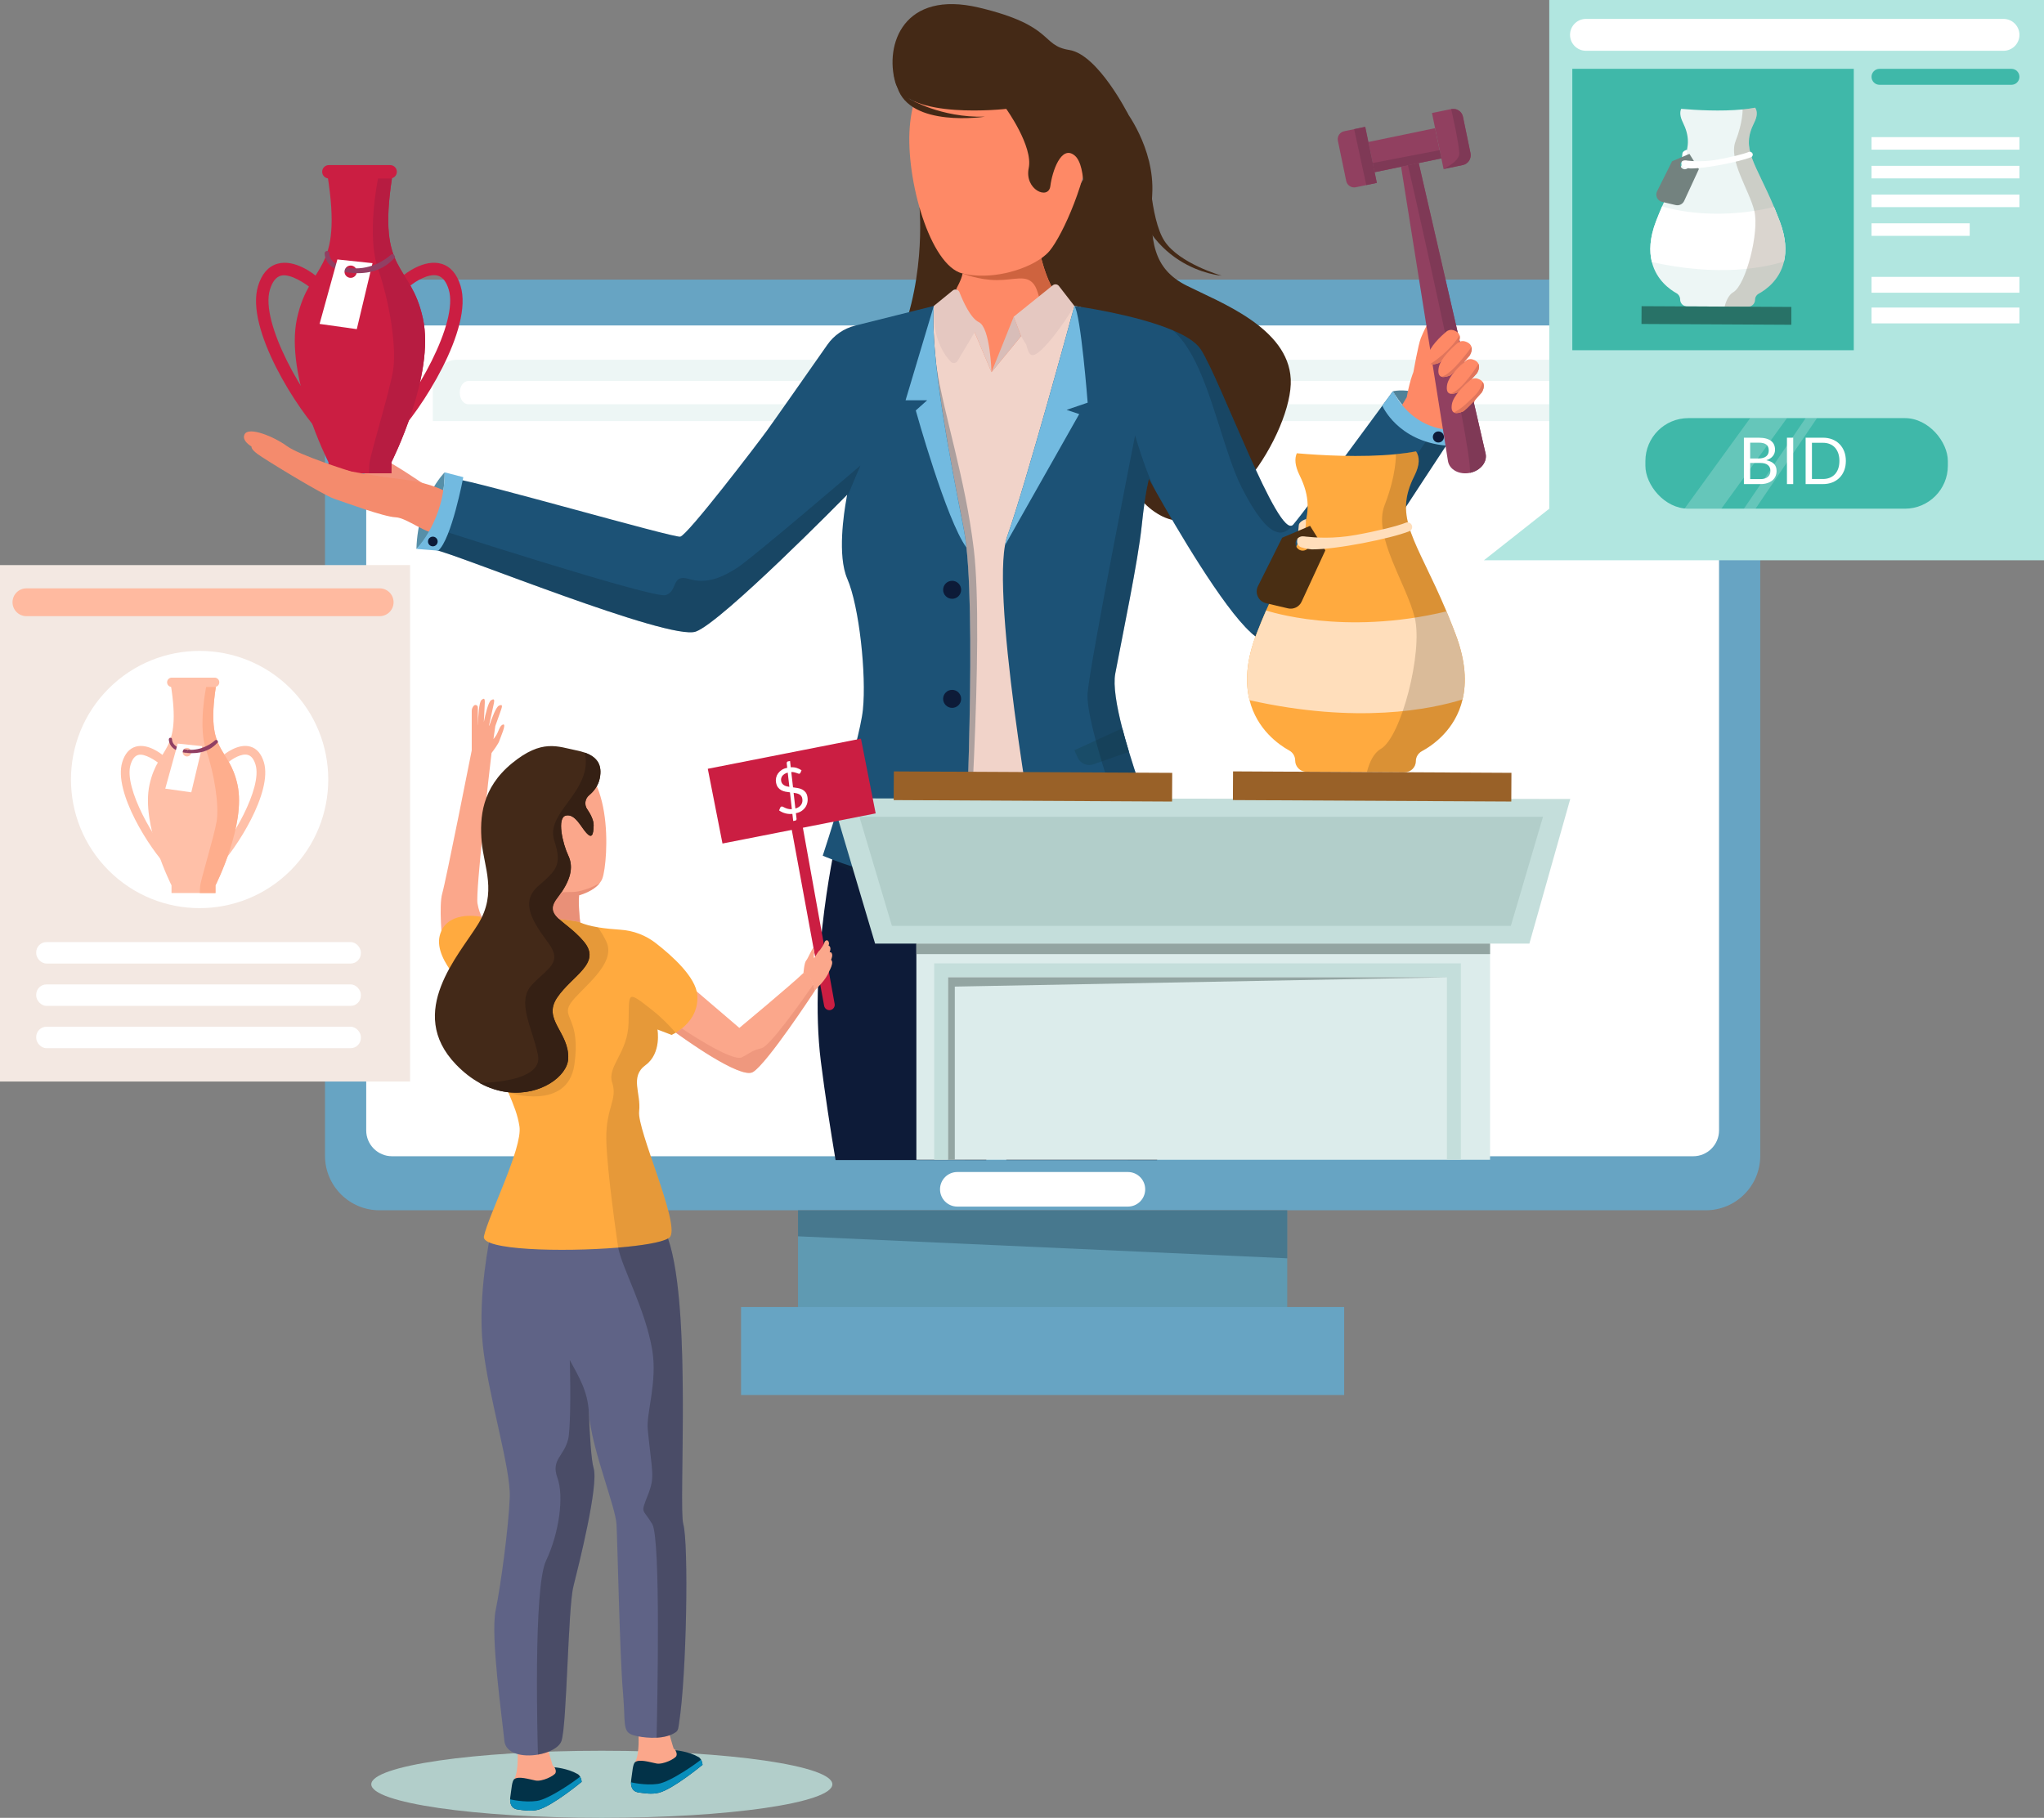 <?xml version="1.0" encoding="UTF-8"?>
<svg id="Layer_2" data-name="Layer 2" xmlns="http://www.w3.org/2000/svg" viewBox="0 0 942.04 837.96">
  <rect x="0" y="0" width="942.04" height="837.96" fill="#808080" stroke="none"/>
  <defs>
    <style>
      .cls-1 {
        fill: #0e2a3a;
      }

      .cls-1, .cls-2 {
        opacity: .3;
      }

      .cls-3 {
        fill: #f48b6d;
      }

      .cls-4 {
        fill: #1c5276;
      }

      .cls-5 {
        fill: #ffc0a8;
      }

      .cls-6 {
        fill: #996128;
      }

      .cls-7 {
        fill: #ffaa3f;
      }

      .cls-8, .cls-9, .cls-10 {
        opacity: .2;
      }

      .cls-8, .cls-11 {
        fill: #492e13;
      }

      .cls-12 {
        fill: #ffbaa0;
      }

      .cls-13 {
        fill: #913f63;
      }

      .cls-14 {
        fill: #c4dedb;
      }

      .cls-2 {
        fill: #181921;
      }

      .cls-15 {
        fill: #ce633f;
      }

      .cls-16 {
        fill: #194c68;
      }

      .cls-17 {
        fill: #f1d3c9;
      }

      .cls-18 {
        fill: #0d1b38;
      }

      .cls-19 {
        fill: #e0755c;
      }

      .cls-9, .cls-20 {
        fill: #fff;
      }

      .cls-21 {
        fill: #73827f;
      }

      .cls-22 {
        fill: #d8bdb8;
      }

      .cls-23 {
        fill: #fe8966;
      }

      .cls-24 {
        fill: #3fb8a9;
      }

      .cls-25 {
        fill: #287267;
      }

      .cls-26 {
        fill: #568fa8;
      }

      .cls-27 {
        fill: #dceceb;
      }

      .cls-28 {
        fill: #7f3956;
      }

      .cls-29 {
        fill: #432918;
      }

      .cls-30 {
        fill: #442916;
      }

      .cls-31 {
        fill: #4f8299;
      }

      .cls-32 {
        fill: #cb1e42;
      }

      .cls-33 {
        fill: #b2ceca;
      }

      .cls-34 {
        fill: #f3e8e2;
      }

      .cls-35 {
        opacity: .1;
      }

      .cls-36 {
        fill: #feae8d;
      }

      .cls-37 {
        fill: #edf6f5;
      }

      .cls-38 {
        fill: #ffdebb;
      }

      .cls-39 {
        fill: #fba78b;
      }

      .cls-40 {
        fill: #5f9ab2;
      }

      .cls-41 {
        fill: #023248;
      }

      .cls-42 {
        fill: #914060;
      }

      .cls-43 {
        fill: #e5c8c1;
      }

      .cls-44 {
        fill: #b1e6e0;
      }

      .cls-45 {
        fill: #f2927c;
      }

      .cls-46 {
        fill: #5f6386;
      }

      .cls-47 {
        fill: #b71c41;
      }

      .cls-48 {
        opacity: .5;
      }

      .cls-48, .cls-49 {
        fill: #e58b73;
      }

      .cls-49 {
        opacity: .8;
      }

      .cls-50 {
        fill: #352014;
      }

      .cls-51 {
        fill: #72bae0;
      }

      .cls-10 {
        fill: #03060c;
      }

      .cls-52 {
        fill: #088ebc;
      }

      .cls-53 {
        fill: #67a4c3;
      }

      .cls-54 {
        fill: #93a5a2;
      }
    </style>
  </defs>
  <g id="_ÎÓÈ_1" data-name="—ÎÓÈ_1">
    <g>
      <g>
        <g>
          <path class="cls-53" d="M811.26,154v378.79c0,13.87-11.23,25.11-25.11,25.11H174.9c-13.87,0-25.11-11.25-25.11-25.11V154c0-13.87,11.25-25.11,25.11-25.11h611.24c13.88,0,25.11,11.25,25.11,25.11Z"/>
          <path class="cls-20" d="M792.27,161.94v359.13c0,6.58-5.34,11.92-11.92,11.92H180.7c-6.59,0-11.92-5.34-11.92-11.92V161.94c0-6.58,5.34-11.92,11.92-11.92h599.64c6.59,0,11.92,5.34,11.92,11.92Z"/>
        </g>
        <rect class="cls-40" x="367.79" y="557.91" width="225.47" height="56.53"/>
        <rect class="cls-53" x="341.54" y="602.5" width="277.97" height="40.56"/>
      </g>
      <path class="cls-37" d="M761.57,180.33v13.77H199.48v-13.77c0-8,4.81-14.48,10.75-14.48h540.59c5.94,0,10.75,6.48,10.75,14.48Z"/>
      <path class="cls-20" d="M751.2,186.36H215.87c-2.2,0-3.98-2.4-3.98-5.37h0c0-2.97,1.78-5.37,3.98-5.37h535.33c2.2,0,3.98,2.4,3.98,5.37h0c0,2.97-1.78,5.37-3.98,5.37Z"/>
      <g>
        <path class="cls-30" d="M423.78,95.63s3.48,37.02-12.43,68.07c-15.91,31.05,59.19-21.86,59.19-21.86l-46.76-46.21Z"/>
        <path class="cls-26" d="M204.94,217.74s-12.32,12.13-13.02,35.28c0,0,12.88-10.77,13.02-35.28Z"/>
        <path class="cls-23" d="M651.42,171.51s2.2-12.64,3.41-15.64c2.07-5.13,6.79-14.54,10.57-14.02s1.54,5.75.65,7.62c-.89,1.87-4.69,7.71-3.23,10.49,1.46,2.77-9.46,14.02-11.4,11.56Z"/>
        <path class="cls-31" d="M641.96,180.36s17.95-4.55,29.33,17.73c0,0-16.24,4.36-29.33-17.73Z"/>
        <path class="cls-18" d="M385.09,534.74h69.46c1.34-31.55,3.12-65.14,4.64-91.85,1.51,26.7,3.28,60.29,4.62,91.85h69.46c2.4-14.38,4.83-29.92,6.79-45.56,5.82-46.39-7.52-104.03-7.52-104.03l-31.33,2.65-42.02,3.56-73.37-6.21s-13.32,57.65-7.52,104.03c1.96,15.63,4.39,31.17,6.79,45.56Z"/>
        <path class="cls-23" d="M645.15,188.43l3.19-5.33s1.85-10.73,4.38-13.96c2.54-3.23,6.34-12.89,13.27-9.2,6.92,3.69,12.88,14.42,14.38,20.42,1.5,6-7.8,11.51-9.53,14.51-1.73,3-6.46,9.11-6.46,9.11,0,0-20.22.62-19.23-15.56Z"/>
        <g>
          <path class="cls-45" d="M195.17,223.07s-14.95-10.28-19.94-12.1c-4.98-1.82-19.32-14.08-21.6-12.1-2.28,1.98-1.45,7.27,4.99,12.1,6.44,4.83,12.14,9.22,15.21,13.67,3.07,4.45,18.65,4.04,21.35-1.57Z"/>
          <g>
            <g>
              <path class="cls-32" d="M149.12,201.34c-11.76-11.84-36.22-49.78-30.18-69.54,1.69-5.53,4.66-8.96,8.82-10.19,8.09-2.39,16.99,4.85,17.98,5.68l-2.32,5.59c-2.05-1.71-9.67-7.08-14.05-5.78-2.2.65-3.87,2.8-4.96,6.38-4.71,15.41,16.13,51.11,28.77,63.84l-4.06,4.03Z"/>
              <path class="cls-32" d="M182.1,201.34l-4.06-4.03c12.64-12.72,33.48-48.43,28.77-63.84-1.09-3.58-2.76-5.72-4.97-6.38-4.37-1.3-10.64,2.86-12.69,4.57l-3.68-4.38c.99-.83,9.9-8.07,17.98-5.68,4.16,1.23,7.13,4.66,8.82,10.19,6.04,19.76-18.42,57.7-30.18,69.54Z"/>
              <path class="cls-32" d="M180.39,213.1v5.07h-28.99v-5.07s-20.3-40.03-14.5-66.4c5.8-26.38,21.43-19.86,13.98-66.25h30.03c-.1.61-.19,1.22-.29,1.82-6.75,44.41,8.54,38.4,14.26,64.43,5.8,26.37-14.5,66.4-14.5,66.4Z"/>
              <path class="cls-32" d="M179.83,82.26h-28.27c-1.7,0-3.08-1.38-3.08-3.08h0c0-1.7,1.38-3.08,3.08-3.08h28.27c1.7,0,3.08,1.38,3.08,3.08h0c0,1.7-1.38,3.08-3.08,3.08Z"/>
              <path class="cls-47" d="M180.39,213.1v5.07h-10.31c.01-1.62.06-3.16.16-4.35.36-4.35,9.06-32.26,10.87-42.77,1.82-10.51-1.44-31.53-6.88-47.11-5.44-15.58,0-41.68,0-41.68h6.4c-6.75,44.41,8.54,38.4,14.26,64.43,5.8,26.37-14.5,66.4-14.5,66.4Z"/>
            </g>
            <path class="cls-13" d="M161.71,125.76c-.12-.01-.24-.02-.36-.04-4.93-.49-8.38-2.05-10.26-4.63-1.14-1.56-1.43-3.15-1.47-4.24-.03-.7.59-1.24,1.28-1.13.49.11.84.53.86,1.03.02.76.22,1.94,1.09,3.12,1.52,2.04,4.44,3.3,8.71,3.72.25.02.49.04.74.06-.31.36-.76,1.08-.59,2.11Z"/>
            <path class="cls-13" d="M150.87,115.72h.08s-.04,0-.05,0c0,0-.02,0-.03,0Z"/>
            <path class="cls-20" d="M155.5,119.59l-8.21,29.72,17.15,2.42,7.25-30.42-16.19-1.71ZM161.61,128.08c-1.57,0-2.84-1.27-2.84-2.84s1.27-2.84,2.84-2.84,2.84,1.27,2.84,2.84-1.27,2.84-2.84,2.84Z"/>
            <path class="cls-13" d="M182.07,118.63c-.87.94-2.18,2.34-4.15,3.67-1.88,1.27-4.37,2.47-7.65,3.12-1.59.31-3.38.51-5.38.51-1.01,0-2.08-.05-3.19-.16-.18-1.03.28-1.75.59-2.11,9.18.64,15.65-4.25,17.91-6.25.47-.42,1.22-.3,1.52.26.24.44.44.88.35.97Z"/>
          </g>
          <path class="cls-3" d="M206.39,227.02s-7.48-4.36-19.32-5.82c-11.84-1.45-28.46-3.95-38.43-7.06-9.97-3.12-26.17-12.46-30.12-10.59-3.95,1.87-2.91,3.32,0,5.61,2.91,2.28,30.53,19.11,35.52,20.77,4.98,1.66,22.85,8.31,28.25,8.52,5.4.21,14.54,8.31,20.36,7.48,5.82-.83,8.52-13.92,3.74-18.9Z"/>
          <path class="cls-3" d="M118.53,207.28s-7.69-3.32-5.82-7.06c1.87-3.74,13.49,1,19.52,5.4,6.03,4.4,29.29,11.63,29.29,11.63l-1.87,5.82s-41.13-12.05-41.13-15.79Z"/>
        </g>
        <path class="cls-30" d="M518.16,50.19s14.12,17.72,12.88,39.33.42,34.34,15.79,42.1c15.37,7.75,46.94,19.39,48.05,43.2,1.11,23.82-32.68,78.1-60.37,62.59-27.69-15.51-20.28-66.55-31.49-84.19-11.21-17.64-28.01-12.77-26.91-26.62s39.57-66.43,42.06-76.4Z"/>
        <path class="cls-17" d="M396.58,390.27s43.76,26.59,121.3,0c0,0-16.98-199.35-9.42-225.98,6.16-21.71-13.29-23.26-13.29-23.26l-25.48,9-12.07,16.96-8.42-15.43-14.95-6.38-3.88-4.14-11.29,38.77,5.2,144.01-27.69,66.47Z"/>
        <path d="M448.75,405.91c-37.91,0-59.95-9.76-61.34-10.4l4.75-10.44c.49.22,50.23,21.98,129.3-2.1l3.34,10.97c-29.62,9.02-55.24,11.97-76.06,11.97Z"/>
        <path class="cls-1" d="M445.41,411.04c-42.83,2.08-61.84-14.83-61.84-14.83,10.24,3.95,36.7,12.98,60.64,11.24,0,0,5.77-112.23,1.2-155.04-.34-3.2-.74-6.01-1.2-8.36-4.56-23.14-10.14-52.01-12.67-75.37,3.52,22.73,13.29,51.48,17.25,84.34,5,41.37-3.39,158.02-3.39,158.02Z"/>
        <path class="cls-4" d="M444.21,407.45c-23.94,1.74-50.4-7.29-60.64-11.24-2.79-1.06-4.38-1.77-4.38-1.77,0,0,16.83-51.24,18.5-67.31,1.65-16.06-1.67-47.63-7.21-60.37-4.6-10.6-1.56-30.4-.39-36.75.2-1.13.34-1.82.38-1.98-1.33,1.34-57.73,58.73-69.77,63.1-12.19,4.44-110.77-36-120.19-37.65-9.42-1.67-8.31,1.65,0-9.98,8.31-11.63-.56-23.81,9.42-22.71,9.96,1.11,100.25,27.13,103.57,26.59,3.31-.56,35.44-42.65,39.87-48.75,3.29-4.52,19.68-27.92,27.94-39.72,3.06-4.39,7.62-7.52,12.83-8.82l36.23-9.06c-.2,2.77-.25,5.85-.16,9.19.02.59.03,1.21.07,1.84v.2c.18,5,.64,10.54,1.28,16.42,2.52,23.37,8.11,52.24,12.67,75.37.46,2.34.85,5.16,1.2,8.36,4.57,42.82-1.2,155.04-1.2,155.04Z"/>
        <path class="cls-4" d="M671.29,198.09c-.66,1-26.79,40.77-44.29,67.56-17.73,27.15-31.02,34.34-45.42,29.36-1.46-.51-3.15-1.67-5.01-3.34-13.13-11.8-34.9-49.24-43.46-64.41-.18-.33-.38-.66-.56-1.02-1.92-3.41-3.03-5.46-3.03-5.46,0,0-1.67,5.54-3.33,21.6-1.65,16.07-8.86,50.42-12.19,68.13-1.02,5.44.56,14.81,3.24,25.22.92,3.52,1.95,7.16,3.06,10.8,6.26,20.71,14.75,41.54,14.75,41.54-.46.7-.93,1.38-1.47,2.03-2.65,3.42-6.03,6.1-9.78,8.18-5.13,2.85-10.93,4.6-16.61,5.64-14.14,2.59-27.53.77-27.53.77,0,0-22.25-120.86-16.48-153.35.26-1.52.59-2.83.98-3.95,8.73-24.53,30.33-103.82,31-106.28,0-.05.02-.07.02-.07,0,0,27.72,3.74,45.32,11.21l.02.02c5.87,2.49,10.6,5.39,12.81,8.7,8.86,13.31,36,88.63,42.65,80.88,6.65-7.77,45.98-61.48,45.98-61.48,5.83,11.63,13.17,16.06,19.06,17.57,5.64,1.47,9.93.26,10.27.16Z"/>
        <path class="cls-23" d="M486.8,135.22l-6.67,8.11-23.17,28.23-16.24-38.41s2.51-4.37,2.9-7.08c0,0,24.69-.1,36.11-7.59,0,0,.05.21.15.59.64,2.49,3.31,12.17,6.91,16.14Z"/>
        <path class="cls-23" d="M502.92,61.55c-1.65,21.32-13.01,46.52-19.11,54.01-.51.62-1.11,1.25-1.8,1.85-7.47,6.67-24.66,11.98-38.39,8.67-14.99-3.6-26.27-43.49-24.33-67.57,1.93-24.1,16.34-36.84,16.34-36.84,44.86-29.9,68.97,18.55,67.3,39.88Z"/>
        <path class="cls-15" d="M486.8,135.22l-6.67,8.11c-.72-4.74-1.87-9.98-3.62-12.26-3.54-4.62-8.75-1.95-17.06-1.95s-15.83-3.05-15.83-3.05c12.55,3.03,28-1.15,36.26-7,.64,2.49,3.31,12.17,6.91,16.14Z"/>
        <path class="cls-43" d="M430.37,141.03l8.74-7.13c1.04-.85,2.6-.45,3.09.8,1.61,4.13,5.1,11.99,8.94,13.81,5.26,2.49,5.82,23.06,5.82,23.06l-7.77-18.38-7.89,13.2c-.67,1.12-2.22,1.3-3.12.36-3.04-3.2-8.61-11.11-7.8-25.71Z"/>
        <path class="cls-43" d="M495.17,141.03s-7.55,12.8-14.8,19.84c-5.74,5.59-6.26,1.79-7.39-1.98l-2.41-3.93-3.38-8.95,18.01-14.5c.87-.7,2.15-.56,2.83.33l7.13,9.19Z"/>
        <polygon class="cls-22" points="470.58 154.96 458.6 169.56 456.98 171.54 467.2 146.02 470.58 154.96"/>
        <path class="cls-30" d="M463.75,50.19s-46.13,5.26-51.11-12.19c-4.98-17.45,3.74-42.79,38.63-34.48,34.89,8.31,28.25,17.45,41.54,19.52,13.29,2.08,27.21,29.77,27.21,29.77l-20.98,45.42s2.36-21.6-3.8-26.59c-6.17-4.99-10.32,7.48-11.15,14.12-.83,6.65-12.05,1.66-9.97-8.31,2.08-9.97-10.37-27.28-10.37-27.28Z"/>
        <path class="cls-30" d="M419.07,45.52s14.34,8.82,34.83,8.27c0,0-34.45,5.27-40.35-13.57-5.9-18.84,5.51,5.3,5.51,5.3Z"/>
        <path class="cls-30" d="M529.44,73.82s.46,26.91,7.26,37.3,26.33,15.96,26.33,15.96c0,0-38.21-2.67-42.99-49.61l9.41-3.65Z"/>
        <path class="cls-51" d="M491.57,188.93l5.82,1.95-34.21,60.45c.26-1.52.59-2.83.98-3.95,8.73-24.53,30.33-103.82,31-106.28,0-.05.02-.07.02-.07,2.95,3.8,6.1,44.59,6.1,44.59l-9.7,3.31Z"/>
        <path class="cls-51" d="M422.06,189.21l5.26-4.7h-9.96l13.01-43.47c-1.65,23.25,7.19,69.23,13.85,103.02.46,2.34.85,5.16,1.2,8.36-9.32-12.7-23.35-63.2-23.35-63.2Z"/>
        <path class="cls-16" d="M520.31,346.53l-16.35,5.79c-2.89,1.02-6.09-.36-7.32-3.17l-1.46-3.32,22.07-10.09c.92,3.52,1.95,7.16,3.06,10.8Z"/>
        <path class="cls-1" d="M535.06,388.07c-2.87,4.42-6.8,7.73-11.26,10.21-5.36-14.44-23.84-65.53-22.53-79.03,1.52-15.8,21.88-118.53,21.88-118.53,0,0,4.88,16.93,9.41,25.53-1.92-3.41-3.03-5.46-3.03-5.46,0,0-1.67,5.54-3.33,21.6-1.65,16.07-8.86,50.42-12.19,68.13-1.02,5.44.56,14.81,3.24,25.22.92,3.52,1.95,7.16,3.06,10.8,6.26,20.71,14.75,41.54,14.75,41.54Z"/>
        <path class="cls-1" d="M595.98,241.84c-4.03,5.05-10.52,8.85-23.74-17.2-7.8-15.4-13.34-43.86-22.92-60.94-3.46-6.18-6.6-9.6-8.8-11.44,5.87,2.49,10.6,5.39,12.81,8.7,8.86,13.31,36,88.63,42.65,80.88Z"/>
        <path class="cls-1" d="M671.29,198.09c-.66,1-26.79,40.77-44.29,67.56-17.73,27.15-31.02,34.34-45.42,29.36-1.46-.51-3.15-1.67-5.01-3.34,0,0,13.04.57,23.84-9.82,9.16-8.8,48.76-66.54,60.61-83.93,5.64,1.47,9.93.26,10.27.16Z"/>
        <path class="cls-51" d="M637.08,187.01s6.97,16.34,29.39,18.41l4.82-7.33s-18.32,2.49-29.33-17.73l-4.88,6.65Z"/>
        <path class="cls-10" d="M454.54,534.74c1.53-35.96,3.63-74.56,5.25-102.59-.74-.11-1.57.82-2.57,3-6.86,15.13-9.58,62.49-12.64,99.6h9.95Z"/>
        <path class="cls-10" d="M519.69,534.74h13.57c2.4-14.38,4.83-29.92,6.79-45.56,4.8-38.26-3.44-84.17-6.47-99.08-2.65,3.42-6.03,6.1-9.78,8.18-5.13,2.85-10.93,4.6-16.61,5.64,5.95,17.02,14.47,44.21,16.24,65.02,1.5,17.66-.75,43.74-3.73,65.81Z"/>
        <path class="cls-7" d="M453.01,406.63c-1.1,0-2.14-.42-2.94-1.2-.82-.8-1.28-1.88-1.28-3.03v-4.75c0-2.24,1.75-4.09,3.98-4.22l14.53-.83c2.31-.13,4.27,1.61,4.45,3.88l.41,5.17c.09,1.16-.29,2.29-1.07,3.15-.78.87-1.86,1.37-3.03,1.4l-14.94.41s-.08,0-.12,0ZM467.55,394.25s-.1,0-.15,0l-14.53.83c-1.37.08-2.44,1.21-2.44,2.58v4.75c0,.7.28,1.36.78,1.85.5.49,1.19.75,1.87.73l14.94-.41c.72-.02,1.37-.32,1.85-.86.48-.53.71-1.22.65-1.93l-.41-5.17c-.11-1.34-1.25-2.38-2.58-2.38Z"/>
        <path class="cls-1" d="M390.09,230.01c.2-1.13.34-1.82.38-1.98-1.33,1.34-57.73,58.73-69.77,63.1-12.19,4.44-110.77-36-120.19-37.65-9.42-1.67-8.31,1.65,0-9.98,0,0,100.4,32.49,106.21,30.85,5.8-1.64,2.49-9.95,10.8-7.46,8.31,2.49,15.37-.82,22.01-4.98,6.6-4.13,56.27-46.68,57.04-47.34-.18.44-3.26,7.47-6.47,15.44Z"/>
        <path class="cls-51" d="M191.92,253.02s13.02-13.13,13.02-35.28l8.59,2.22s-5.43,28.69-11.58,33.87l-10.02-.8Z"/>
        <circle class="cls-18" cx="199.48" cy="249.61" r="2.23"/>
        <path class="cls-18" d="M665.49,201.43c0,1.41-1.15,2.56-2.56,2.56s-2.56-1.15-2.56-2.56,1.15-2.56,2.56-2.56,2.56,1.15,2.56,2.56Z"/>
        <path class="cls-18" d="M442.97,271.88c0,2.29-1.86,4.15-4.15,4.15s-4.15-1.86-4.15-4.15,1.86-4.15,4.15-4.15,4.15,1.86,4.15,4.15Z"/>
        <path class="cls-18" d="M442.97,322.15c0,2.29-1.86,4.15-4.15,4.15s-4.15-1.86-4.15-4.15,1.86-4.15,4.15-4.15,4.15,1.86,4.15,4.15Z"/>
        <path class="cls-18" d="M439.69,378.82c0,2.29-1.86,4.15-4.15,4.15s-4.15-1.86-4.15-4.15,1.86-4.15,4.15-4.15,4.15,1.86,4.15,4.15Z"/>
        <g>
          <rect class="cls-42" x="631.76" y="62.1" width="31.41" height="14.23" transform="translate(-.57 132.87) rotate(-11.71)"/>
          <path class="cls-42" d="M674.16,76.08l-8.84,1.85-5.35-25.83,8.84-1.82c.61-.12,1.24-.12,1.82,0,1.75.33,3.25,1.68,3.62,3.55l3.48,16.81c.51,2.5-1.1,4.93-3.58,5.45Z"/>
          <path class="cls-42" d="M622.12,59.58h9.9v26.37h-9.9c-2.06,0-3.73-1.67-3.73-3.73v-18.91c0-2.06,1.67-3.73,3.73-3.73Z" transform="translate(-1.76 128.42) rotate(-11.71)"/>
          <g>
            <path class="cls-42" d="M684.67,209.07l.03.13c.79,3.83-2.42,7.77-7.21,8.76-4.9,1.02-9.52-1.45-10.15-5.45l-21.61-135.67,8.13-1.68,30.82,133.92Z"/>
            <path class="cls-28" d="M684.67,209.07l.03.13c.79,3.83-2.42,7.77-7.21,8.76.73-14.46-28.58-141.79-28.58-141.79l4.94-1.02,30.82,133.92Z"/>
          </g>
          <polygon class="cls-28" points="632.66 75.15 663.51 69.22 664.29 73 633.54 79.38 632.66 75.15"/>
          <path class="cls-28" d="M674.16,76.08l-8.84,1.85s6.8-3.32,7.18-6.69c.4-3.34-3.69-20.97-3.69-20.97h1.82c1.75.33,3.25,1.68,3.62,3.55l3.48,16.81c.51,2.5-1.1,4.93-3.58,5.45Z"/>
          <polygon class="cls-28" points="624.1 59.53 629.69 85.31 634.56 84.3 629.2 58.48 624.1 59.53"/>
        </g>
        <path class="cls-23" d="M671.83,158.53s-7.19,8.27-8.83,8.83c-.92.31-2.62.95-3.79.43-.88-.36-1.46-1.41-1.1-3.75.62-4.1,5.95-9.03,8.45-11.16.9-.75,2.11-1.02,3.24-.69,1.75.54,2.56,1.43,2.85,2.38.56,1.88-.84,3.97-.84,3.97Z"/>
        <path class="cls-19" d="M671.83,158.53s-7.19,8.27-8.83,8.83c-.92.31-2.62.95-3.79.43.48-.29,8.95-5.67,13.44-13.21,0,0,0-.02.02-.02.56,1.88-.84,3.97-.84,3.97Z"/>
        <path class="cls-23" d="M677.3,163.97s-7.49,8.6-9.18,9.19c-.93.31-2.64.93-3.83.49h-.02c-.98-.36-1.62-1.43-1.23-3.95.64-4.28,6.18-9.41,8.8-11.62.92-.79,2.2-1.07,3.36-.7,1.88.57,2.7,1.54,2.98,2.57.52,1.92-.88,4.01-.88,4.01Z"/>
        <path class="cls-19" d="M677.3,163.97s-7.49,8.6-9.18,9.19c-.93.31-2.64.93-3.83.49,4.82-.79,13.89-13.7,13.89-13.7.52,1.92-.88,4.01-.88,4.01Z"/>
        <path class="cls-23" d="M680.71,172.04s-7.24,8.32-8.88,8.88c-.84.28-2.33.84-3.47.56h-.02c-1.06-.26-1.82-1.26-1.43-3.9.62-4.13,5.98-9.08,8.5-11.22.9-.75,2.13-1.03,3.26-.69,1.56.47,2.38,1.23,2.74,2.06.87,1.97-.7,4.31-.7,4.31Z"/>
        <path class="cls-19" d="M680.71,172.04s-7.24,8.32-8.88,8.88c-.84.28-2.33.84-3.47.56,5.55-1.31,13.04-13.75,13.04-13.75h.02c.87,1.97-.7,4.31-.7,4.31Z"/>
        <path class="cls-23" d="M682.92,180.9s-7.24,8.32-8.88,8.88c-.97.33-2.77,1-3.93.39v-.02c-.82-.41-1.33-1.47-.98-3.72.64-4.13,5.98-9.08,8.5-11.22.9-.75,2.13-1.03,3.26-.69,1.28.39,2.05.97,2.47,1.61,1.39,2.02-.44,4.77-.44,4.77Z"/>
        <path class="cls-19" d="M682.92,180.9s-7.24,8.32-8.88,8.88c-.97.33-2.77,1-3.93.39v-.02s3.26-1.64,6.34-4.69c3.1-3.05,5.34-4.34,6.91-9.34,1.39,2.02-.44,4.77-.44,4.77Z"/>
      </g>
      <g>
        <rect class="cls-27" x="422.34" y="400.91" width="264.4" height="133.7"/>
        <polygon class="cls-14" points="704.86 434.98 403.32 434.98 383.42 368.02 723.7 368.3 704.86 434.98"/>
        <polygon class="cls-14" points="673.28 534.61 666.85 534.61 666.85 450.52 436.98 450.52 436.98 534.61 430.55 534.61 430.55 444.09 673.28 444.09 673.28 534.61"/>
        <rect class="cls-54" x="422.34" y="434.98" width="264.4" height="4.83"/>
        <polygon class="cls-54" points="440.05 534.61 440.05 454.79 666.85 450.52 436.98 450.52 436.98 534.61 440.05 534.61"/>
        <polygon class="cls-33" points="396.08 376.51 411.06 426.77 696.33 426.77 711.14 376.51 396.08 376.51"/>
      </g>
      <g>
        <path class="cls-7" d="M674.06,322.42c-3.32,13.99-13.77,21.16-18.77,23.86-.84.45-1.52,1.11-2,1.9-.48.78-.74,1.7-.75,2.65-.01,2.86-2.34,5.17-5.21,5.16l-45.25-.24c-1.43,0-2.73-.59-3.66-1.53-.93-.95-1.5-2.25-1.5-3.67,0-1.9-1.03-3.65-2.7-4.57-4.88-2.7-14.92-9.73-18.32-23.2-1.99-7.87-1.71-17.93,3.2-30.6,1.49-3.85,2.97-7.43,4.42-10.77,14.2-32.83,25.2-42.55,15.43-62.33-2.17-4.41-2.35-7.7-1.28-10.14,10.82.94,29.47,2.03,45.68.43,3.23-.31,6.34-.74,9.29-1.29,1.69,2.55,1.8,6.17-.78,11.28-9.97,19.68.93,29.52,14.79,62.49.15.34.29.69.44,1.05l.56,1.37c1.09,2.65,2.19,5.45,3.3,8.4,4.61,12.27,4.94,22.06,3.1,29.78Z"/>
        <rect class="cls-6" x="625.76" y="298.37" width="13.23" height="128.3" transform="translate(266.58 993) rotate(-89.7)"/>
        <rect class="cls-6" x="469.43" y="298.37" width="13.23" height="128.3" transform="translate(111.06 836.68) rotate(-89.7)"/>
        <path class="cls-38" d="M674.06,322.42c-14.64,4.55-48.49,11.48-98.16.35-1.99-7.87-1.71-17.93,3.2-30.6,1.49-3.85,2.97-7.43,4.42-10.77.63.22,35.48,11.89,83.13.43h0s.43,1.05.43,1.05l.56,1.37c1.09,2.65,2.19,5.45,3.3,8.4,4.61,12.27,4.94,22.06,3.1,29.78Z"/>
        <path class="cls-38" d="M601.64,243.31c.42-2.14.07-3.34.38-4.05.02-.06-3.24.96-3.42,2.8-.2,2.1-.44,4.82-.77,7.19-.22,1.55.88,3.04,2.45,3.14,1.89.13,1.33-2.23,1.36-9.08Z"/>
        <path class="cls-8" d="M674.06,322.42c-3.32,13.99-13.77,21.16-18.77,23.86-.84.45-1.52,1.11-2,1.9-.48.78-.74,1.7-.75,2.65-.01,2.86-2.34,5.17-5.21,5.16l-17.35-.09c1.18-4.63,3.15-8.8,6.42-10.69,9.41-5.43,19.49-44.8,15.63-60.49-3.86-15.69-19.42-37.71-13.9-51.82,5.51-14.1,5.23-23.55,5.23-23.55h0c3.23-.32,6.34-.75,9.29-1.3,1.69,2.55,1.8,6.17-.78,11.28-9.97,19.68.93,29.52,14.79,62.49.15.34.29.69.44,1.05l.56,1.37c1.09,2.65,2.19,5.45,3.3,8.4,4.61,12.27,4.94,22.06,3.1,29.78Z"/>
        <path class="cls-11" d="M603.8,242.39l-12.88,5.49-11.14,22.28c-1.6,3.21.2,7.07,3.69,7.89l10.11,2.38c2.57.61,5.21-.68,6.31-3.08l10.93-23.66-7.03-11.3ZM600.38,253.83c-1.83,0-3.3-1.5-3.29-3.32s1.5-3.3,3.32-3.29,3.3,1.5,3.29,3.32c0,1.83-1.5,3.3-3.32,3.29Z"/>
        <path class="cls-38" d="M650.53,241.84l-.03-.05c-.54-.87-1.62-1.23-2.57-.85-4.06,1.62-13.31,3.91-23.21,5.68-10.47,1.88-18.73,1.17-22.7.75-1.35-.14-2.61.72-2.96,2.03-.01.05-.03.11-.04.16-.33,1.45.69,2.88,2.16,3.15,1.31.25,2.85.53,3.37.54,11.55.06,36.27-4.95,44.96-8.35,1.22-.48,1.71-1.95,1.02-3.07Z"/>
      </g>
      <polygon class="cls-1" points="593.26 557.91 593.26 580.04 367.79 569.9 367.79 557.91 593.26 557.91"/>
      <path class="cls-20" d="M519.83,556.2h-78.62c-4.4,0-7.97-3.57-7.97-7.97h0c0-4.4,3.57-7.97,7.97-7.97h78.62c4.4,0,7.97,3.57,7.97,7.97h0c0,4.4-3.57,7.97-7.97,7.97Z"/>
      <g>
        <rect class="cls-34" y="260.49" width="188.99" height="238.06"/>
        <circle class="cls-20" cx="92" cy="359.33" r="59.29" transform="translate(-227.14 170.3) rotate(-45)"/>
        <path class="cls-12" d="M174.99,284.03H12.18c-3.54,0-6.41-2.87-6.41-6.41h0c0-3.54,2.87-6.41,6.41-6.41h162.8c3.54,0,6.41,2.87,6.41,6.41h0c0,3.54-2.87,6.41-6.41,6.41Z"/>
        <g>
          <g>
            <path class="cls-5" d="M77.45,399.91c-8.22-8.28-25.32-34.79-21.1-48.6,1.18-3.87,3.26-6.26,6.17-7.12,5.65-1.67,11.88,3.39,12.57,3.97l-1.62,3.9c-1.43-1.2-6.76-4.95-9.82-4.04-1.54.46-2.71,1.96-3.47,4.46-3.29,10.77,11.28,35.73,20.11,44.62l-2.84,2.82Z"/>
            <path class="cls-5" d="M100.5,399.91l-2.84-2.82c8.83-8.89,23.4-33.85,20.11-44.62-.76-2.5-1.93-4-3.47-4.46-3.05-.91-7.44,2-8.87,3.2l-2.57-3.06c.69-.58,6.92-5.64,12.57-3.97,2.91.86,4.98,3.26,6.17,7.12,4.22,13.81-12.88,40.33-21.1,48.6Z"/>
            <path class="cls-5" d="M99.31,408.12v3.55h-20.26v-3.55s-14.19-27.98-10.14-46.41c4.06-18.44,14.98-13.88,9.77-46.3h20.99c-.07.43-.13.85-.2,1.27-4.72,31.04,5.97,26.84,9.97,45.04,4.05,18.43-10.13,46.41-10.13,46.41Z"/>
            <path class="cls-5" d="M98.92,316.67h-19.76c-1.19,0-2.15-.96-2.15-2.15h0c0-1.19.96-2.15,2.15-2.15h19.76c1.19,0,2.15.96,2.15,2.15h0c0,1.19-.96,2.15-2.15,2.15Z"/>
            <path class="cls-36" d="M99.31,408.12v3.55h-7.2c0-1.13.04-2.21.11-3.04.25-3.04,6.34-22.55,7.6-29.9,1.27-7.34-1.01-22.04-4.81-32.93-3.8-10.89,0-29.13,0-29.13h4.47c-4.72,31.04,5.97,26.84,9.97,45.04,4.05,18.43-10.13,46.41-10.13,46.41Z"/>
          </g>
          <path class="cls-13" d="M86.25,347.08c-.08,0-.17-.01-.25-.02-3.45-.34-5.86-1.43-7.17-3.24-.79-1.09-1-2.2-1.02-2.96-.02-.49.41-.86.89-.79.34.07.59.37.6.72.01.53.15,1.36.76,2.18,1.06,1.42,3.1,2.3,6.09,2.6.17.02.34.03.51.04-.21.25-.53.75-.41,1.47Z"/>
          <path class="cls-13" d="M78.68,340.06h.05s-.02,0-.03,0c0,0-.01,0-.02,0Z"/>
          <path class="cls-20" d="M81.91,342.77l-5.74,20.77,11.99,1.69,5.07-21.27-11.31-1.19ZM86.18,348.7c-1.1,0-1.98-.89-1.98-1.98s.89-1.98,1.98-1.98,1.98.89,1.98,1.98-.89,1.98-1.98,1.98Z"/>
          <path class="cls-13" d="M100.48,342.1c-.61.65-1.52,1.63-2.9,2.56-1.31.88-3.05,1.72-5.35,2.18-1.11.22-2.36.35-3.76.35-.71,0-1.45-.03-2.23-.11-.12-.72.19-1.22.41-1.47,6.41.45,10.94-2.97,12.52-4.37.33-.29.85-.21,1.06.18.17.31.3.61.24.68Z"/>
        </g>
        <rect class="cls-20" x="16.69" y="434.27" width="149.63" height="9.89" rx="4.73" ry="4.73"/>
        <rect class="cls-20" x="16.69" y="453.78" width="149.63" height="9.89" rx="4.73" ry="4.73"/>
        <rect class="cls-20" x="16.69" y="473.29" width="149.63" height="9.89" rx="4.73" ry="4.73"/>
      </g>
      <g>
        <polygon class="cls-44" points="714.02 0 714.02 234.5 683.9 258.28 714.02 258.28 942.04 258.28 942.04 0 714.02 0"/>
        <g>
          <rect class="cls-24" x="724.65" y="31.72" width="129.72" height="129.72"/>
          <g>
            <path class="cls-37" d="M822.19,120.57c-2.06,8.68-8.54,13.12-11.64,14.8-.52.28-.94.69-1.24,1.18-.3.49-.46,1.05-.47,1.64,0,1.77-1.45,3.21-3.23,3.2l-28.07-.15c-.89,0-1.69-.37-2.27-.95-.58-.59-.93-1.39-.93-2.28,0-1.18-.64-2.26-1.67-2.84-3.02-1.67-9.26-6.04-11.36-14.39-1.23-4.88-1.06-11.12,1.99-18.98.93-2.39,1.84-4.61,2.74-6.68,8.81-20.36,15.63-26.39,9.57-38.66-1.35-2.73-1.46-4.77-.79-6.29,6.71.58,18.28,1.26,28.33.27,2-.19,3.93-.46,5.76-.8,1.05,1.58,1.12,3.83-.48,6.99-6.19,12.21.57,18.31,9.17,38.76.09.21.18.43.27.65l.35.85c.67,1.64,1.36,3.38,2.05,5.21,2.86,7.61,3.06,13.68,1.92,18.47Z"/>
            <polygon class="cls-25" points="825.59 141.49 756.57 141.14 756.53 149.34 825.59 149.7 825.59 141.49"/>
            <path class="cls-20" d="M822.19,120.57c-9.08,2.82-30.08,7.12-60.88.22-1.23-4.88-1.06-11.12,1.99-18.98.93-2.39,1.84-4.61,2.74-6.68.39.14,22,7.38,51.56.27h0l.27.65.35.85c.67,1.64,1.36,3.38,2.05,5.21,2.86,7.61,3.06,13.68,1.92,18.47Z"/>
            <path class="cls-20" d="M777.27,71.51c.26-1.33.04-2.07.24-2.51.01-.03-2.01.59-2.12,1.74-.12,1.3-.27,2.99-.48,4.46-.13.96.55,1.88,1.52,1.95,1.17.08.83-1.39.84-5.63Z"/>
            <path class="cls-8" d="M822.19,120.57c-2.06,8.68-8.54,13.12-11.64,14.8-.52.28-.94.69-1.24,1.18-.3.49-.46,1.05-.47,1.64,0,1.77-1.45,3.21-3.23,3.2l-10.76-.06c.73-2.87,1.96-5.46,3.98-6.63,5.83-3.37,12.09-27.79,9.69-37.52-2.39-9.73-12.04-23.39-8.62-32.14,3.41-8.75,3.24-14.6,3.24-14.6h0c2-.2,3.93-.46,5.76-.8,1.05,1.58,1.12,3.83-.48,6.99-6.19,12.21.57,18.31,9.17,38.76.09.21.18.43.27.65l.35.85c.67,1.64,1.36,3.38,2.05,5.21,2.86,7.61,3.06,13.68,1.92,18.47Z"/>
            <path class="cls-21" d="M778.62,70.93l-7.99,3.41-6.91,13.82c-.99,1.99.13,4.38,2.29,4.89l6.27,1.48c1.59.38,3.23-.42,3.92-1.91l6.78-14.68-4.36-7.01ZM776.49,78.03c-1.13,0-2.05-.93-2.04-2.06,0-1.13.93-2.05,2.06-2.04,1.13,0,2.05.93,2.04,2.06,0,1.13-.93,2.05-2.06,2.04Z"/>
            <path class="cls-20" d="M807.6,70.6l-.02-.03c-.33-.54-1-.76-1.59-.53-2.52,1.01-8.25,2.42-14.39,3.52-6.49,1.16-11.62.72-14.08.46-.84-.09-1.62.44-1.83,1.26,0,.03-.02.07-.02.1-.21.9.43,1.78,1.34,1.95.81.15,1.77.33,2.09.33,7.17.04,22.49-3.07,27.89-5.18.76-.3,1.06-1.21.63-1.9Z"/>
          </g>
          <path class="cls-20" d="M923.37,23.41h-192.42c-4.06,0-7.35-3.29-7.35-7.35h0c0-4.06,3.29-7.35,7.35-7.35h192.42c4.06,0,7.35,3.29,7.35,7.35h0c0,4.06-3.29,7.35-7.35,7.35Z"/>
          <g>
            <g>
              <rect class="cls-24" x="758.33" y="192.74" width="139.4" height="41.75" rx="19.8" ry="19.8"/>
              <g>
                <path class="cls-20" d="M803.73,223.15v-21.38h6.82c1.31,0,2.44.13,3.39.39.95.26,1.73.63,2.34,1.1.61.48,1.06,1.06,1.36,1.75s.44,1.47.44,2.33c0,.53-.08,1.03-.25,1.52-.16.49-.41.94-.75,1.36-.33.42-.75.79-1.25,1.12-.5.33-1.09.6-1.77.81,1.56.31,2.74.87,3.54,1.69.8.82,1.19,1.89,1.19,3.22,0,.91-.17,1.73-.5,2.48-.33.75-.82,1.39-1.46,1.92-.64.54-1.43.95-2.36,1.25s-1.99.44-3.19.44h-7.56ZM806.62,211.35h3.82c.82,0,1.52-.09,2.12-.27.6-.18,1.09-.43,1.48-.75.39-.32.68-.7.87-1.16.19-.45.28-.95.28-1.48,0-1.25-.38-2.17-1.13-2.76-.76-.59-1.93-.88-3.52-.88h-3.92v7.3ZM806.62,213.41v7.44h4.63c.83,0,1.53-.09,2.13-.28.59-.19,1.08-.46,1.46-.8.38-.34.66-.75.84-1.22.18-.47.27-.99.27-1.56,0-1.1-.39-1.98-1.17-2.62s-1.96-.96-3.54-.96h-4.61Z"/>
                <path class="cls-20" d="M826.46,223.15h-2.89v-21.38h2.89v21.38Z"/>
                <path class="cls-20" d="M850.72,212.47c0,1.6-.25,3.06-.76,4.37-.51,1.31-1.22,2.44-2.15,3.37-.93.93-2.03,1.66-3.33,2.17-1.29.51-2.73.77-4.3.77h-8v-21.38h8c1.57,0,3,.26,4.3.77,1.29.51,2.4,1.24,3.33,2.18s1.64,2.07,2.15,3.38c.51,1.31.76,2.77.76,4.37ZM847.75,212.47c0-1.31-.18-2.49-.54-3.52-.36-1.03-.87-1.91-1.52-2.63-.66-.72-1.45-1.26-2.39-1.64-.94-.38-1.97-.57-3.12-.57h-5.09v16.69h5.09c1.14,0,2.18-.19,3.12-.57.93-.38,1.73-.92,2.39-1.63.66-.71,1.16-1.58,1.52-2.62.36-1.03.54-2.21.54-3.52Z"/>
              </g>
            </g>
            <polygon class="cls-9" points="776.34 234.5 806.62 192.74 823.57 192.74 793.32 234.5 776.34 234.5"/>
            <polygon class="cls-9" points="803.73 234.5 832.19 192.74 837.41 192.74 809.08 234.5 803.73 234.5"/>
          </g>
          <path class="cls-24" d="M927.04,39.09h-60.81c-2.03,0-3.68-1.65-3.68-3.68h0c0-2.03,1.65-3.68,3.68-3.68h60.81c2.03,0,3.68,1.65,3.68,3.68h0c0,2.03-1.65,3.68-3.68,3.68Z"/>
          <g>
            <rect class="cls-20" x="862.55" y="63.21" width="68.17" height="5.78"/>
            <rect class="cls-20" x="862.55" y="76.45" width="68.17" height="5.78"/>
            <rect class="cls-20" x="862.55" y="89.7" width="68.17" height="5.78"/>
            <rect class="cls-20" x="862.55" y="102.94" width="45.25" height="5.78"/>
          </g>
          <rect class="cls-20" x="862.55" y="127.63" width="68.17" height="7.3"/>
          <rect class="cls-20" x="862.55" y="141.77" width="68.17" height="7.3"/>
        </g>
      </g>
      <g>
        <ellipse class="cls-33" cx="277.37" cy="822.5" rx="106.25" ry="15.46"/>
        <g>
          <g>
            <path class="cls-39" d="M277.67,404.81c-.29.83-.74,1.6-1.33,2.33h0c-1.98,2.47-5.51,4.37-9.47,5.56-.43,5.56.53,12.67.68,13.71.01.08.02.13.02.13-.05,0-.1.01-.16.01-1.6.11-8.33-.42-14.9-1.01-7.13-.63-14.08-1.32-14.08-1.32,4.03-3.91,3.36-12.12,2.51-17.05-1.34-1.55-2.71-3.54-4.66-6.34-5.3-7.62-16.23-23.18-6.63-39.41,9.61-16.23,27.82-12.58,27.82-12.58,26.16.99,22.86,48.35,20.21,55.97Z"/>
            <path class="cls-39" d="M230.11,341.56c.62-1.86,3.48-8.07,1.74-7.58-1.74.5-1.99,3.48-3.57,5.59-.37.49-.65.86-.86,1.15l.86-6.04c.75-2.13,1.59-4.51,2.09-5.89,1.05-2.93,1.67-4.43-.42-3.5-1.31.58-3.21,5.56-4.44,9.21h-.14c.55-2.52,1.39-6.35,1.82-8.3.68-3.03,1.11-4.6-.85-3.42-1.27.76-2.59,6.28-3.35,10.07.12-2.41.26-5.33.35-6.95.17-3.1.33-4.72-1.41-3.23-1.23,1.05-1.57,7.69-1.66,11.49h-.04v-8.11c0-.23-.08-.46-.22-.65-.4-.54-1.2-.58-1.65-.08-.61.66-.95,1.53-.95,2.43v18.14s-11.92,60.28-13.58,65.91c-1.66,5.63,0,22.19,0,22.19.44-5.54,20.03-8.78,20.03-8.78,0,0-2.81-2.69-3.8-8.78-.91-5.59,5.44-60.44,6.48-69.32,1.09-1.43,3.13-4.21,3.58-5.57Z"/>
            <g>
              <g>
                <path class="cls-32" d="M364.66,381.14l15.17,82.49c.23,1.28,1.42,2.15,2.71,2h0c1.41-.17,2.39-1.49,2.13-2.88l-14.82-82.22-5.2.61Z"/>
                <rect class="cls-32" x="328.93" y="347.09" width="71.95" height="35.11" transform="translate(-63.54 77.32) rotate(-11.13)"/>
                <path class="cls-20" d="M365.2,375.18c-1.18.11-2.29.01-3.33-.28-1.04-.29-1.97-.73-2.8-1.33l.55-1.32c.05-.12.13-.22.24-.31.11-.09.24-.15.37-.17.18-.03.41.02.67.16.26.14.59.3.96.47.38.17.82.33,1.33.46.51.14,1.09.18,1.76.14l-.86-7.75c-.71-.08-1.41-.19-2.11-.32-.69-.14-1.34-.36-1.92-.68-.59-.32-1.1-.76-1.52-1.32-.43-.56-.72-1.31-.89-2.25-.13-.7-.12-1.41.04-2.13.15-.72.44-1.39.87-2,.43-.61,1-1.16,1.7-1.63.71-.47,1.56-.8,2.56-.98l-.24-2.13c-.01-.19.03-.36.13-.53.1-.17.25-.27.46-.31l.95-.17.32,2.89c1.03-.06,1.95.04,2.75.3.8.26,1.54.62,2.22,1.07l-.45,1.06c-.14.32-.33.51-.58.55-.13.02-.31,0-.53-.09-.22-.08-.48-.18-.79-.29-.31-.11-.66-.21-1.05-.3-.39-.09-.83-.13-1.32-.11l.8,7.06c.73.09,1.45.19,2.17.32.72.13,1.38.34,1.99.64.61.3,1.13.71,1.57,1.24.44.53.74,1.24.9,2.13.16.87.16,1.71.01,2.52-.15.81-.45,1.56-.89,2.24-.45.68-1.04,1.27-1.77,1.78-.74.51-1.62.86-2.65,1.04l.3,2.61c.01.19-.03.36-.14.52-.1.16-.26.26-.46.3l-.95.17-.38-3.3ZM360.02,360c.08.46.24.85.46,1.16.23.31.51.57.84.78.34.21.71.37,1.13.49.42.12.87.22,1.35.29l-.75-6.58c-.61.17-1.13.39-1.55.67-.42.28-.75.58-.99.93-.24.34-.4.71-.48,1.09-.08.39-.08.78-.01,1.17ZM369.76,368.11c-.09-.48-.25-.88-.49-1.19-.24-.31-.54-.57-.89-.76-.35-.19-.75-.34-1.2-.45-.45-.11-.92-.19-1.42-.26l.82,7.26c.61-.17,1.14-.41,1.59-.71.45-.3.8-.65,1.07-1.05.27-.4.45-.83.54-1.31.09-.48.08-.98-.02-1.52Z"/>
              </g>
              <path class="cls-39" d="M375.54,456.69s-22.11,33.78-28.57,37.51c-5.77,3.33-31.99-15.57-37.49-19.62-.65-.47-1.01-.75-1.01-.75,0,0,11.17-6.96,9.93-19.12l22.36,19.12s23.6-19.62,29.56-25.33c0,0,2.53-.98,4.49,5.36.25.81.5,1.76.73,2.83Z"/>
              <path class="cls-39" d="M383.53,443.4c-.1-.51-.28-.8-.5-.95.37-.92.62-1.83.5-2.46-.19-.99-.7-1.21-1.15-1.01.26-.75.41-1.46.32-1.97-.14-.75-.47-1.05-.82-1.07.17-.54.25-1.03.16-1.41-.37-1.73-1.86-1.16-2.1,0-.15.75-1.28,2.38-2.07,3.45-.36.25-.7.63-1.02,1.16-.45.75-1.03,1.64-1.66,2.56-.3-1.5.16-2.36.16-2.36l-.46-2.48c-1.13,1.27-2.43,4.86-3.34,5.9-.91,1.04-1.24,5.75-1.24,5.75,3.56.25,5.22,8.2,5.22,8.2.85-1.29,5.06-4.8,6.61-8.95.7-1.32,1.58-3.26,1.38-4.33Z"/>
            </g>
            <g>
              <g>
                <path class="cls-39" d="M294.21,798.75s.75,9.44-1.49,13.54c-2.24,4.1,11.03,4.84,14.65,2.73,3.61-2.11,5.55-4.33,5.23-6.09-.32-1.76-2.11-2.86-2.11-2.86,0,0-2.73-8.32-2.48-10.18.25-1.86-1.24,4.6-13.79,2.86Z"/>
                <path class="cls-41" d="M323.77,813.53s-13.47,11.16-20.09,12.86c-3.43.88-7.01.16-9.2-.1-2.1-.24-3.72-1.49-3.66-4.71,0-.51.06-1.06.16-1.67.49-3.03.63-6.79,1.75-7.63,1.99-1.49,6.64,0,9.78.63,3.14.62,8.73-2.24,9.22-3.48.5-1.24-.49-2.62-.49-2.62,0,0,6.02.44,10.68,3.11.51.29.88.72,1.15,1.2.65,1.12.72,2.41.72,2.41Z"/>
              </g>
              <path class="cls-52" d="M323.77,813.53s-13.47,11.16-20.09,12.86c-3.43.88-7.01.16-9.2-.1-2.1-.24-3.72-1.49-3.66-4.71,0,0,6.48,1.57,12.35.74,5.88-.83,18.83-10.16,19.89-11.21.65,1.12.72,2.41.72,2.41Z"/>
            </g>
            <path class="cls-46" d="M312.94,794.5c-.3,1.94-.33,3.17-1.49,3.97-2.43,1.68-5.64,2.38-8.85,2.56-3.22.17-6.42-.2-8.79-.68-5.66-1.14-5.83-2.77-6.14-11.06-.09-2.4-.23-5.41-.56-9.2-1.49-16.89-2.49-69.05-2.98-77.5-.23-3.86-2.72-11.64-5.45-20.48-3.24-10.5-6.81-22.5-7.29-31.22-.54-9.64-4.45-15.94-8.77-23.96-2.88-5.32-5.94-11.4-8.32-19.72-5.98-20.86,0-31.12,0-31.12l29.69-6.15,21.5-4.46c14.4,25.34,6.96,128.17,9.44,137.11,2.49,8.94,1.57,69.55-1.99,91.91Z"/>
            <g>
              <g>
                <path class="cls-39" d="M238.5,806.6s.74,9.44-1.49,13.54c-2.24,4.1,11.03,4.84,14.65,2.73,3.61-2.11,5.55-4.33,5.23-6.09-.32-1.76-2.11-2.86-2.11-2.86,0,0-2.73-8.32-2.48-10.18.25-1.86-1.24,4.6-13.79,2.86Z"/>
                <path class="cls-41" d="M268.06,821.38s-13.47,11.16-20.09,12.86c-3.43.88-7.01.16-9.2-.1-2.1-.24-3.72-1.49-3.66-4.71,0-.51.06-1.06.16-1.67.49-3.03.63-6.79,1.75-7.63,1.99-1.49,6.64,0,9.78.63,3.14.62,8.73-2.24,9.22-3.48.5-1.24-.49-2.62-.49-2.62,0,0,6.02.44,10.68,3.11.51.29.88.72,1.15,1.2.65,1.12.72,2.41.72,2.41Z"/>
              </g>
              <path class="cls-52" d="M268.06,821.38s-13.47,11.16-20.09,12.86c-3.43.88-7.01.16-9.2-.1-2.1-.24-3.72-1.49-3.66-4.71,0,0,6.48,1.57,12.35.74,5.88-.83,18.83-10.16,19.89-11.21.65,1.12.72,2.41.72,2.41Z"/>
            </g>
            <path class="cls-46" d="M264.25,731.4c-2.48,9.93-2.98,63.59-5.46,71.04-1.05,3.14-5.73,5.49-10.86,6.38-7.02,1.2-14.9-.35-15.48-6.38-.99-10.43-6.46-48.18-4.02-60.11,2.44-11.92,6.01-38.75,6.51-52.16.5-13.41-9.93-46.69-12.42-70.05-2.48-23.35,3.48-50.66,3.48-50.66h42.73l1.99,54.64s.15,13.37.68,26.79v.02c.42,11.11,1.13,22.25,2.2,25.86,2.39,7.95-6.86,44.71-9.35,54.64Z"/>
            <path class="cls-7" d="M314.28,474.07h0c-1.03.83-2.01,1.47-2.8,1.95-.02.01-.05.03-.07.04-1.13.67-1.89.99-1.89.99l-6.51-2.49s1.99,10.93-5.46,16.39c-7.46,5.47-1.99,12.93-2.99,21.37-.99,8.45,18.38,50.66,14.41,57.62-.18.34-.56.65-1.09.97-3.16,1.83-12.04,3.28-22.96,4.19-25.92,2.14-63.23,1.18-61.9-5.16,1.99-9.44,17.88-40.73,16.39-50.67-.83-5.51-2.73-9.95-5.09-15.6-1.9-4.55-4.12-9.87-6.33-17.18-4.96-16.39-9.93-27.81-9.93-27.81,0,0-18.38-15.41-15.41-27.33,2.91-11.67,17.73-8.95,18.36-8.83-.17-.2-1.01-1.15,4.49,4.35,5.96,5.96,12.41-3.97,12.41-3.97,4.94-.82,13.21-.13,19.62.66h.01c5.2.64,9.18,1.34,9.18,1.34.21.11.42.22.65.32,2.12.98,5.02,1.69,8.13,2.22,3.47.58,7.21.92,10.41,1.13,5.93.38,11.61,2.51,16.3,6.16,7.82,6.07,18.53,15.8,19.15,23.96.59,7.53-3.55,12.53-7.11,15.39Z"/>
            <path class="cls-29" d="M270.62,372.98c1.52,2.25,3.03,5.09,2.98,7.45-.1,4.72-.9,6.21-3.38,3.48-2.49-2.73-5.22-8.94-9.44-7.95-4.22.99-1.49,12.91,1.11,18.38,2.29,4.83,1.48,10.11-3.1,16.99-.6.9-1.27,1.84-2.01,2.8-2.1,2.75-2.38,4.75-1.51,6.58,1.05,2.21,3.8,4.15,7.05,6.82,2.14,1.75,4.49,3.81,6.73,6.48,8.45,10.04-5.3,15.56-12.25,25.83-6.96,10.27,5.63,15.9,5.08,28.16-.36,8.05-12.61,17.11-27.55,15.5-4.31-.47-8.84-1.81-13.37-4.33h0c-3.66-2.03-7.31-4.82-10.86-8.52-23.18-24.18,1.49-50.34,10.29-64.74,8.81-14.39,2.62-26.34,1.62-37.71-.99-11.38,0-24.89,13.91-36.32,13.91-11.42,21.12-7.7,29.81-5.96,1.39.28,2.65.62,3.77,1.01,5.9,2.08,8.15,5.85,6.9,11.9-.73,3.55-2.9,6.09-4.9,7.75-1.9,1.57-2.29,4.36-.91,6.41Z"/>
            <path class="cls-2" d="M264.25,731.4c-2.48,9.93-2.98,63.59-5.46,71.04-1.05,3.14-5.73,5.49-10.86,6.38-.17-5.78-2.18-76.95,3.71-89.34,6.14-12.91,8.34-29.8,5.26-38.25-3.09-8.45,3.1-9.93,4.97-17.88.97-4.1,1.18-20.2.74-36.42,4.32,8.02,8.23,14.32,8.77,23.96v.02c.42,11.11,1.13,22.25,2.2,25.86,2.39,7.95-6.86,44.71-9.35,54.64Z"/>
            <path class="cls-2" d="M312.94,794.5c-.3,1.94-.33,3.17-1.49,3.97-2.43,1.68-5.64,2.38-8.85,2.56.34-14.6,1.98-91.68-1.98-98.44-4.37-7.45-5.56-4.47-2.09-13.26,3.48-8.8,1.99-10.09,0-30.46-.72-7.38,4.49-21.95,2.09-36.43-3.11-18.83-14.03-38.11-15.7-47.34,10.91-.91,19.8-2.36,22.96-4.19,11.15,32.04,4.71,123.28,7.04,131.68,2.49,8.94,1.57,69.55-1.99,91.91Z"/>
          </g>
          <path class="cls-35" d="M309.51,477.06l-6.51-2.49s1.99,10.93-5.46,16.39c-7.46,5.47-1.99,12.93-2.99,21.37-.99,8.45,18.38,50.66,14.41,57.62-.18.34-.56.65-1.09.97-3.16,1.83-12.04,3.28-22.96,4.19,0,0-5.35-36.02-5.49-50.25-.14-14.24,5.29-18.08,2.75-25.7-2.54-7.63,7.18-13.63,7.53-27.64.35-14.01-1.18-15.43,10.92-5.87,4.22,3.34,7.85,7.03,10.78,10.42-1.13.67-1.89.99-1.89.99Z"/>
          <path class="cls-35" d="M264.71,490.83c-3.13,21.53-30.39,12.85-30.39,12.85v-.19c14.95,1.62,27.2-7.44,27.57-15.5.55-12.26-12.04-17.88-5.08-28.16,6.95-10.26,20.7-15.79,12.25-25.83-4.14-4.93-8.7-7.81-11.51-10.44,5.21.64,9.2,1.34,9.2,1.34,2.15,1.14,5.33,1.96,8.78,2.54,1.36,1.86,2.7,4.05,3.91,6.57,5,10.52-11.95,21.76-16.46,28.47-4.51,6.72,4.86,6.83,1.74,28.35Z"/>
          <path class="cls-48" d="M375.54,456.69s-22.11,33.78-28.57,37.51c-5.24,3.03-27.39-12.31-35.5-18.17.79-.48,1.77-1.12,2.8-1.95h0s23.09,15.71,27.72,13.28c4.64-2.43,4.12-2.95,8.98-4.16,3.83-.96,17.99-20.91,23.83-29.34.25.81.5,1.76.73,2.83Z"/>
          <path class="cls-50" d="M270.62,372.98c1.52,2.25,3.03,5.09,2.98,7.45-.1,4.72-.9,6.21-3.38,3.48-2.49-2.73-5.22-8.94-9.44-7.95-4.22.99-1.49,12.91,1.11,18.38,2.59,5.47,1.21,11.51-5.11,19.79-2.1,2.75-2.38,4.75-1.51,6.58,1.74,3.66,8.14,6.59,13.78,13.3,8.45,10.04-5.3,15.56-12.25,25.83-6.96,10.27,5.63,15.9,5.08,28.16-.36,8.05-12.61,17.11-27.55,15.5-4.31-.47-8.84-1.81-13.37-4.33h0s29.68.12,26.98-12.84c-2.69-12.96-10.09-24.65-2.69-32.46,7.41-7.81,14.27-10.07,7.37-19.35-6.9-9.29-13.1-18.55-4.68-25.96,8.42-7.4,11.27-9.62,7.53-21.01-3.74-11.39,11.92-19.61,14.28-33.32.43-2.51.29-4.96-.24-7.29,5.9,2.08,8.15,5.85,6.9,11.9-.73,3.55-2.9,6.09-4.9,7.75-1.9,1.57-2.29,4.36-.91,6.41Z"/>
          <path class="cls-49" d="M276.35,407.14h0c-1.98,2.47-5.51,4.37-9.47,5.56-.35,4.51.22,10.03.52,12.52-.23-.1-.45-.21-.65-.32,0,0-3.98-.7-9.18-1.34-1.03-.95-1.83-1.88-2.29-2.86-.87-1.83-.59-3.83,1.51-6.58.73-.97,1.4-1.9,2.01-2.8,1.42-.07,2.96-.12,4.53-.12,6.14,0,13.02-4.07,13.02-4.07Z"/>
        </g>
      </g>
    </g>
  </g>
</svg>